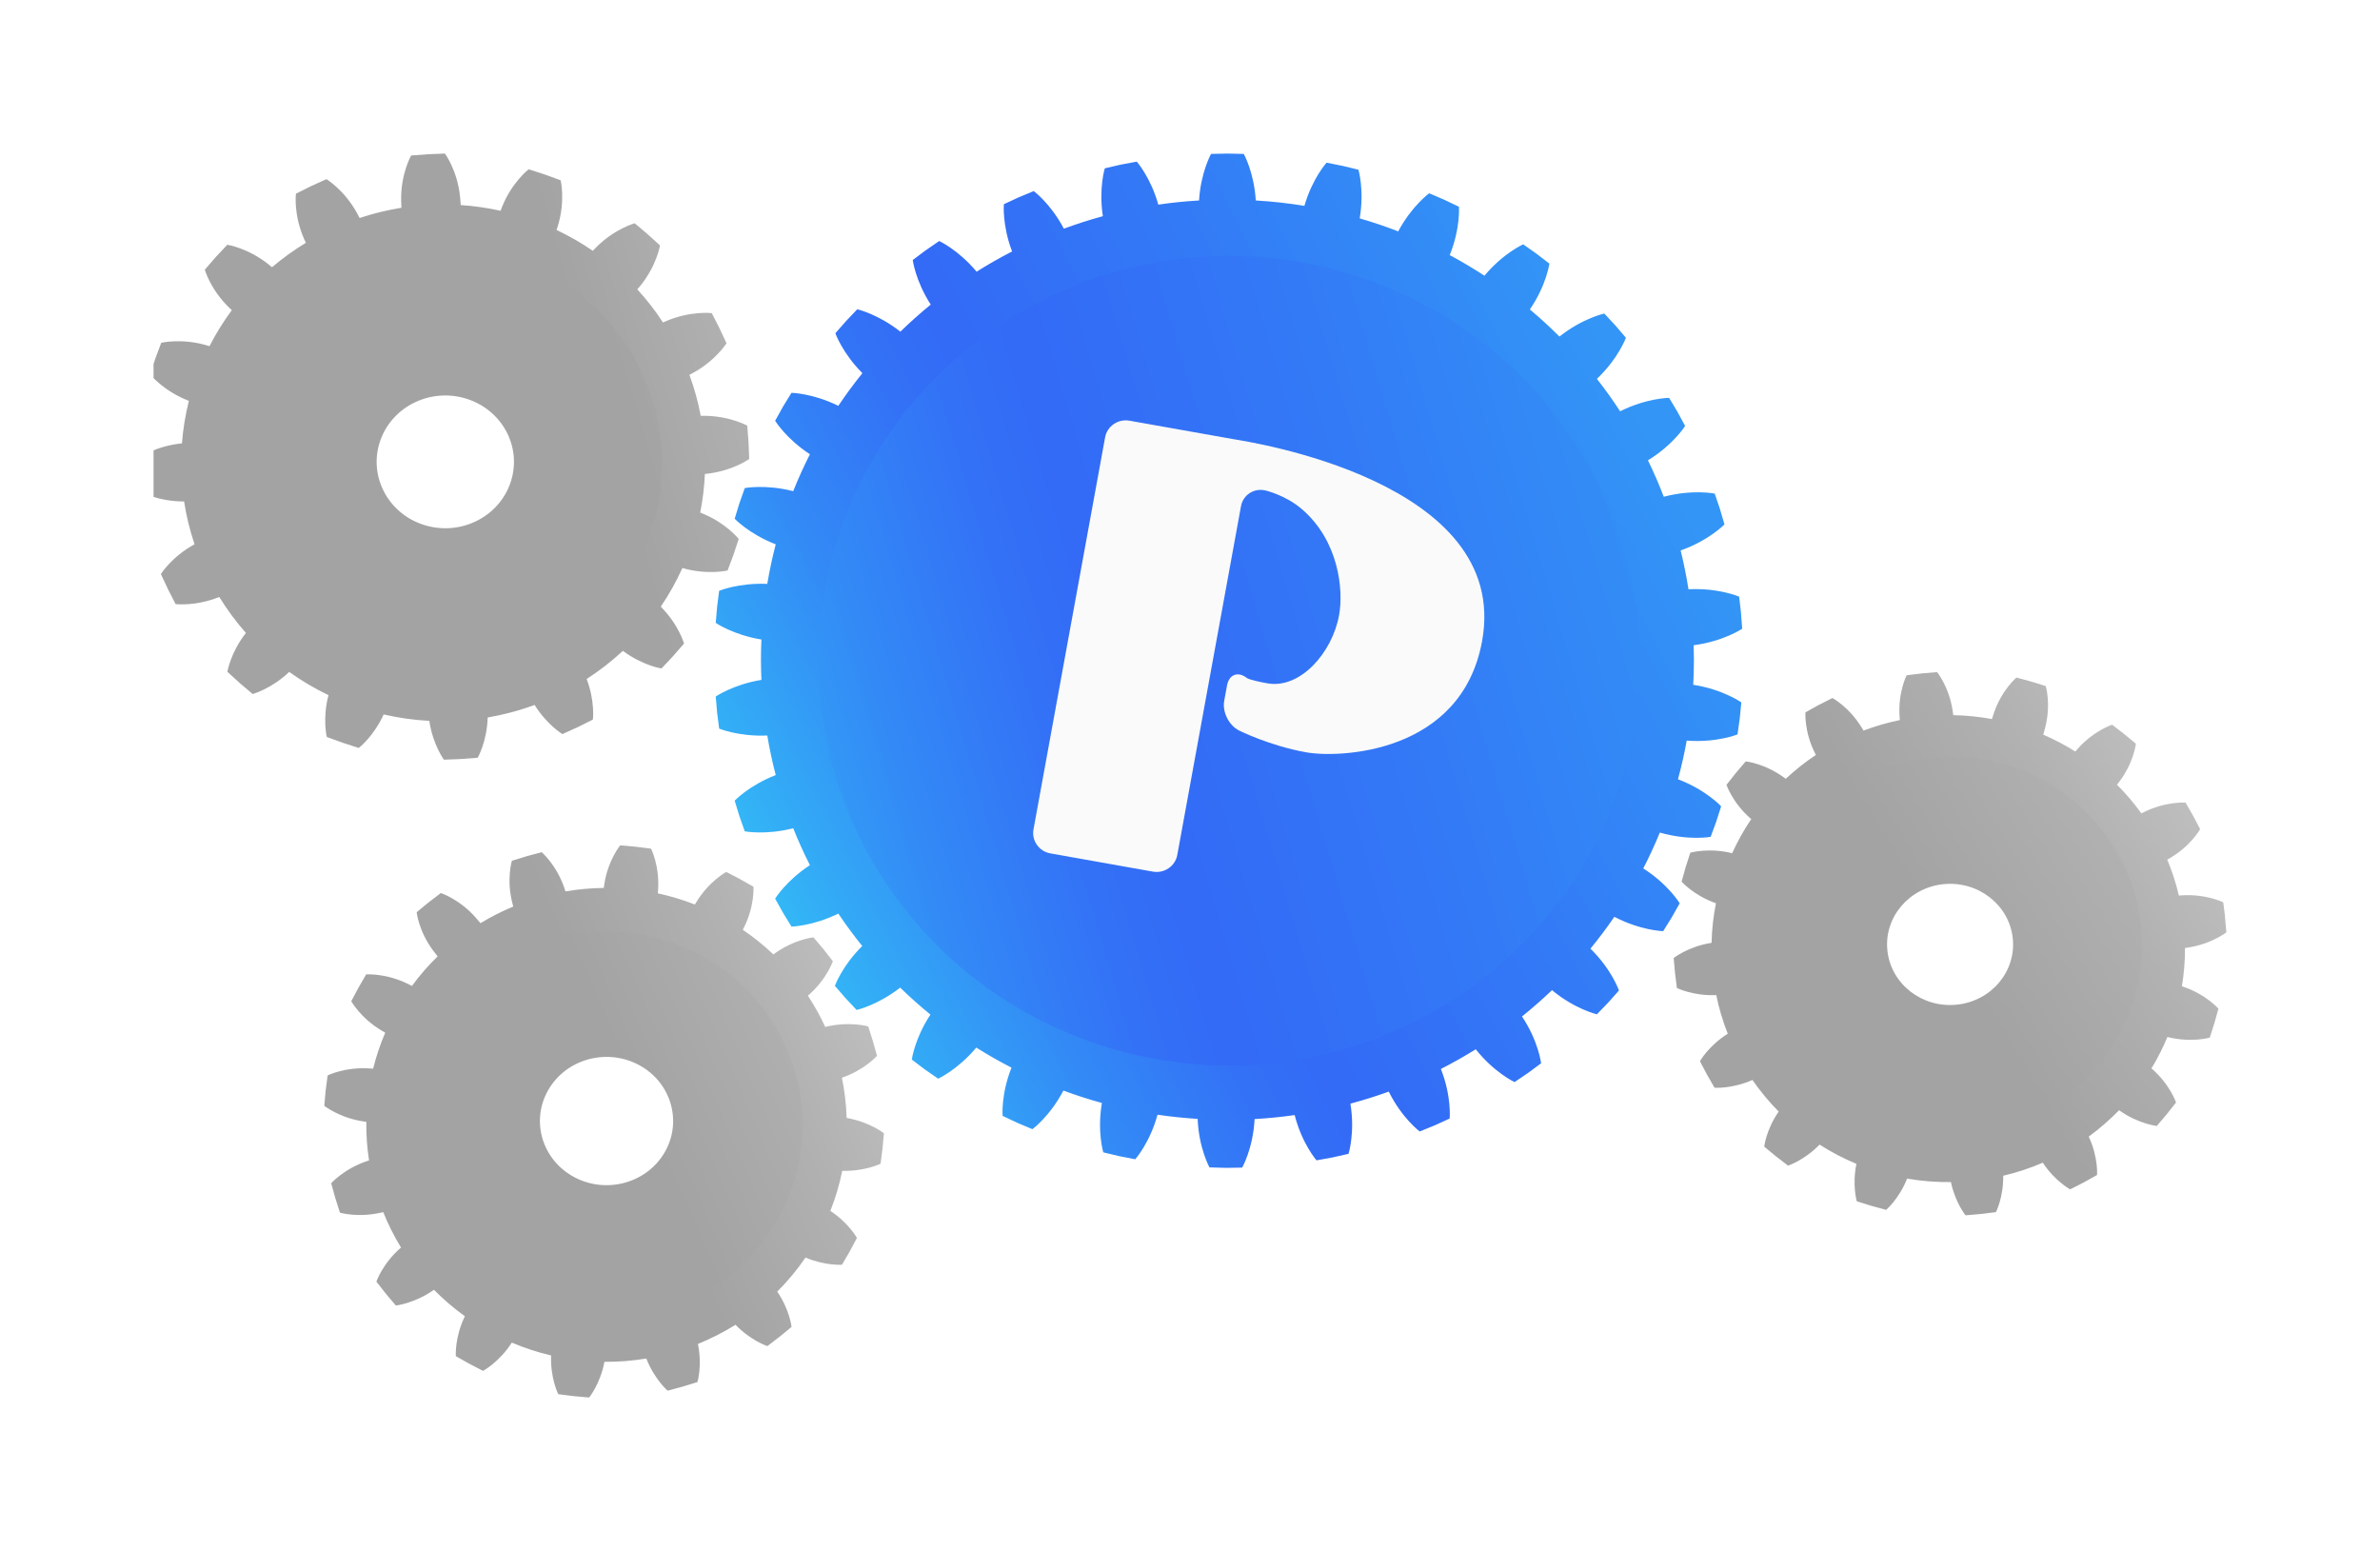 <svg width="155" height="101" viewBox="0 0 155 101" fill="none" xmlns="http://www.w3.org/2000/svg">
<g clip-path="url(#clip0)" filter="url(#filter0_d)">
<path d="M121.638 45.07C114.499 45.793 109.32 51.944 110.073 58.809C110.825 65.674 117.222 70.654 124.362 69.93C131.501 69.207 136.68 63.056 135.927 56.191C135.177 49.325 128.779 44.346 121.638 45.07ZM123.431 61.423C121.177 61.651 119.157 60.081 118.92 57.913C118.682 55.746 120.318 53.804 122.57 53.575C124.825 53.347 126.844 54.919 127.082 57.086C127.319 59.253 125.685 61.195 123.431 61.423Z" fill="url(#paint0_linear)"/>
<path d="M140.911 55.712L140.791 54.758C140.791 54.758 139.68 54.201 138.089 54.303C138.029 54.307 137.966 54.312 137.902 54.316C137.713 53.508 137.458 52.728 137.145 51.978C137.206 51.944 137.267 51.91 137.324 51.876C138.694 51.071 139.288 49.991 139.288 49.991L138.839 49.139H138.84L138.829 49.12L138.819 49.1H138.818L138.338 48.264C138.338 48.264 137.096 48.17 135.666 48.864C135.6 48.896 135.531 48.931 135.461 48.967C134.982 48.302 134.449 47.677 133.871 47.1C133.922 47.035 133.972 46.971 134.018 46.911C134.971 45.65 135.102 44.428 135.102 44.428L134.356 43.811V43.81L134.339 43.797L134.322 43.782V43.783L133.553 43.193C133.553 43.193 132.369 43.573 131.317 44.755C131.266 44.812 131.212 44.875 131.158 44.938C130.492 44.52 129.794 44.152 129.068 43.839C129.117 43.676 129.159 43.523 129.196 43.38C129.587 41.855 129.233 40.677 129.233 40.677L128.304 40.388V40.386L128.283 40.38L128.262 40.374V40.376L127.323 40.12C127.323 40.12 126.376 40.918 125.862 42.407C125.817 42.537 125.773 42.676 125.728 42.824C124.906 42.673 124.064 42.585 123.207 42.568C123.194 42.466 123.181 42.369 123.168 42.276C122.936 40.72 122.153 39.766 122.153 39.766L121.183 39.85V39.848L121.161 39.851L121.139 39.853V39.854L120.172 39.972C120.172 39.972 119.607 41.067 119.711 42.636C119.716 42.717 119.723 42.802 119.73 42.889C118.912 43.057 118.121 43.288 117.36 43.575C117.323 43.512 117.287 43.449 117.25 43.389C116.433 42.039 115.339 41.453 115.339 41.453L114.474 41.896V41.895L114.45 41.903L114.43 41.913V41.914L113.583 42.387C113.583 42.387 113.487 43.612 114.191 45.023C114.213 45.067 114.238 45.114 114.261 45.16C113.562 45.626 112.906 46.146 112.297 46.714C112.268 46.693 112.238 46.669 112.21 46.648C110.931 45.709 109.692 45.58 109.692 45.58L109.066 46.316H109.065L109.051 46.333L109.037 46.349H109.038L108.439 47.107C108.439 47.107 108.825 48.275 110.023 49.313C110.033 49.321 110.042 49.33 110.052 49.338C109.577 50.04 109.16 50.784 108.808 51.558C107.27 51.18 106.083 51.526 106.083 51.526L105.789 52.442H105.788L105.782 52.464L105.775 52.484H105.776L105.517 53.41C105.517 53.41 106.298 54.307 107.753 54.819C107.585 55.658 107.488 56.519 107.467 57.395C105.937 57.636 105 58.383 105 58.383L105.086 59.34H105.084L105.087 59.362L105.089 59.384H105.091L105.21 60.337C105.21 60.337 106.257 60.862 107.773 60.799C107.951 61.67 108.204 62.509 108.522 63.314C107.263 64.106 106.711 65.104 106.711 65.104L107.16 65.957H107.159L107.17 65.976L107.18 65.995H107.181L107.661 66.831C107.661 66.831 108.787 66.916 110.13 66.325C110.639 67.061 111.211 67.751 111.838 68.383C111.016 69.571 110.898 70.667 110.898 70.667L111.645 71.284V71.286L111.662 71.299L111.679 71.313V71.312L112.447 71.903C112.447 71.903 113.5 71.564 114.502 70.535C115.261 71.02 116.063 71.441 116.902 71.789C116.614 73.182 116.926 74.226 116.926 74.226L117.855 74.516V74.517L117.877 74.523L117.898 74.529V74.528L118.837 74.783C118.837 74.783 119.676 74.074 120.203 72.748C121.132 72.909 122.085 72.987 123.056 72.975C123.341 74.323 124.007 75.138 124.007 75.138L124.977 75.054V75.055L124.999 75.052L125.021 75.05V75.049L125.987 74.931C125.987 74.931 126.482 73.971 126.461 72.561C127.356 72.352 128.217 72.066 129.039 71.713C129.837 72.92 130.821 73.449 130.821 73.449L131.686 73.006V73.007L131.705 72.997L131.725 72.987V72.986L132.572 72.513C132.572 72.513 132.662 71.365 132.03 70.012C132.74 69.495 133.401 68.92 134.008 68.296C135.264 69.194 136.463 69.319 136.463 69.319L137.089 68.583H137.09L137.104 68.566L137.118 68.549H137.117L137.716 67.791C137.716 67.791 137.33 66.623 136.132 65.586C136.127 65.581 136.121 65.576 136.116 65.572C136.513 64.919 136.86 64.236 137.155 63.526C137.161 63.527 137.167 63.53 137.172 63.531C138.718 63.916 139.913 63.568 139.913 63.568L140.206 62.652H140.207L140.213 62.63L140.219 62.61H140.218L140.478 61.684C140.478 61.684 139.668 60.75 138.158 60.243C138.139 60.237 138.119 60.23 138.1 60.224C138.234 59.41 138.303 58.577 138.301 57.73C138.351 57.724 138.4 57.717 138.448 57.71C140.026 57.482 140.994 56.709 140.994 56.709L140.909 55.752H140.91L140.907 55.731L140.911 55.712ZM124.333 69.799C117.483 70.511 111.344 65.611 110.622 58.855C109.9 52.1 114.869 46.045 121.719 45.333C128.569 44.621 134.708 49.522 135.43 56.277C136.153 63.033 131.184 69.087 124.333 69.799Z" fill="url(#paint1_linear)"/>
<path d="M18.474 13.024C11.017 16.508 7.893 25.176 11.498 32.385C15.102 39.593 24.069 42.613 31.526 39.128C38.983 35.644 42.107 26.976 38.502 19.768C34.898 12.559 25.931 9.54 18.474 13.024ZM23.055 22.184C25.279 21.146 27.951 22.046 29.026 24.194C30.101 26.344 29.169 28.927 26.947 29.967C24.723 31.005 22.051 30.105 20.977 27.957C19.901 25.807 20.832 23.224 23.055 22.184Z" fill="url(#paint2_linear)"/>
<path d="M42.842 17.34L42.355 16.391C42.355 16.391 40.987 16.222 39.369 16.915C39.308 16.941 39.245 16.969 39.18 16.998C38.676 16.227 38.114 15.508 37.505 14.844C37.556 14.785 37.605 14.727 37.652 14.671C38.771 13.327 38.982 11.983 38.982 11.983L38.191 11.262V11.261L38.172 11.245L38.154 11.23V11.232L37.337 10.539C37.337 10.539 36.008 10.899 34.783 12.149C34.727 12.207 34.667 12.269 34.608 12.332C33.856 11.816 33.066 11.363 32.245 10.975C32.273 10.889 32.301 10.804 32.327 10.724C32.839 9.06 32.512 7.739 32.512 7.739L31.5 7.371V7.37L31.477 7.363L31.454 7.354V7.356L30.43 7.024C30.43 7.024 29.341 7.859 28.695 9.476C28.663 9.555 28.631 9.64 28.599 9.726C27.748 9.537 26.88 9.411 26.004 9.353C25.993 9.165 25.98 8.99 25.964 8.828C25.792 7.096 24.976 6 24.976 6L23.9 6.042V6.041L23.876 6.043L23.851 6.044V6.046L22.776 6.126C22.776 6.126 22.095 7.308 22.125 9.046C22.127 9.198 22.133 9.359 22.143 9.53C21.23 9.676 20.319 9.896 19.421 10.195C19.37 10.093 19.318 9.997 19.268 9.906C18.438 8.372 17.26 7.667 17.26 7.667L16.279 8.111V8.11L16.256 8.121L16.234 8.131V8.133L15.273 8.612C15.273 8.612 15.101 9.96 15.803 11.556C15.84 11.638 15.879 11.724 15.92 11.812C15.133 12.288 14.397 12.822 13.714 13.402C13.651 13.349 13.59 13.297 13.53 13.249C12.166 12.144 10.804 11.938 10.804 11.938L10.072 12.718H10.071L10.056 12.736L10.04 12.754H10.041L9.338 13.561C9.338 13.561 9.702 14.873 10.971 16.08C11.011 16.119 11.055 16.159 11.098 16.198C10.547 16.941 10.061 17.724 9.643 18.541C9.604 18.529 9.563 18.516 9.527 18.505C7.839 17.999 6.5 18.322 6.5 18.322L6.127 19.32H6.126L6.119 19.343L6.11 19.366H6.112L5.776 20.376C5.776 20.376 6.622 21.449 8.262 22.087C8.274 22.091 8.289 22.096 8.302 22.101C8.074 23.008 7.922 23.935 7.849 24.871C6.104 25.044 5 25.843 5 25.843L5.043 26.904H5.041L5.044 26.928L5.045 26.952H5.046L5.128 28.012C5.128 28.012 6.282 28.658 7.99 28.655C8.134 29.59 8.359 30.522 8.671 31.442C7.17 32.258 6.478 33.381 6.478 33.381L6.93 34.346H6.929L6.94 34.368L6.949 34.39H6.951L7.436 35.338C7.436 35.338 8.725 35.498 10.28 34.874C10.797 35.713 11.378 36.495 12.015 37.215C11.006 38.505 10.81 39.746 10.81 39.746L11.602 40.468V40.469L11.62 40.485L11.638 40.502V40.5L12.455 41.193C12.455 41.193 13.661 40.867 14.834 39.755C15.644 40.334 16.5 40.839 17.393 41.267C16.989 42.806 17.283 43.991 17.283 43.991L18.294 44.358V44.36L18.318 44.367L18.341 44.375V44.374L19.365 44.706C19.365 44.706 20.333 43.963 20.985 42.523C21.959 42.747 22.954 42.889 23.96 42.941C24.189 44.499 24.911 45.469 24.911 45.469L25.987 45.427V45.428L26.011 45.426L26.036 45.425V45.423L27.111 45.343C27.111 45.343 27.715 44.295 27.761 42.721C28.789 42.545 29.811 42.274 30.816 41.903C31.624 43.201 32.627 43.803 32.627 43.803L33.606 43.357V43.358L33.628 43.347L33.65 43.338V43.337L34.612 42.858C34.612 42.858 34.763 41.676 34.206 40.216C35.056 39.667 35.846 39.052 36.566 38.382C37.856 39.343 39.081 39.53 39.081 39.53L39.812 38.75H39.813L39.829 38.732L39.846 38.714H39.845L40.548 37.908C40.548 37.908 40.206 36.679 39.034 35.505C39.576 34.706 40.047 33.864 40.442 32.99C42.09 33.46 43.386 33.148 43.386 33.148L43.758 32.151H43.76L43.767 32.129L43.776 32.106H43.774L44.11 31.096C44.11 31.096 43.264 30.023 41.624 29.385C41.617 29.383 41.609 29.379 41.602 29.377C41.767 28.55 41.869 27.71 41.907 26.863C41.913 26.863 41.92 26.862 41.926 26.862C43.682 26.693 44.793 25.888 44.793 25.888L44.751 24.827H44.752L44.749 24.803L44.748 24.779H44.747L44.666 23.718C44.666 23.718 43.467 23.046 41.704 23.076C41.682 23.076 41.659 23.077 41.636 23.077C41.467 22.18 41.224 21.287 40.898 20.408C40.948 20.383 40.997 20.358 41.043 20.332C42.599 19.513 43.314 18.351 43.314 18.351L42.862 17.386H42.864L42.853 17.364L42.842 17.34ZM31.062 38.794C23.976 42.172 15.455 39.244 12.03 32.256C8.605 25.267 11.574 16.864 18.66 13.487C25.746 10.109 34.266 13.037 37.691 20.025C41.115 27.012 38.148 35.416 31.062 38.794Z" fill="url(#paint3_linear)"/>
<path d="M101.34 29.702C96.206 15.707 80.698 8.524 66.702 13.66C52.707 18.794 45.524 34.302 50.659 48.298C55.794 62.293 71.303 69.476 85.298 64.34C99.293 59.206 106.476 43.697 101.34 29.702Z" fill="url(#paint4_linear)"/>
<path d="M106.273 40.592C106.302 40.051 106.318 39.507 106.318 38.96C106.318 38.644 106.312 38.331 106.301 38.017C108.247 37.761 109.461 36.943 109.461 36.943L109.385 35.918H109.386L109.384 35.895L109.383 35.873H109.382L109.263 34.852C109.263 34.852 107.92 34.271 105.964 34.373C105.83 33.517 105.658 32.675 105.454 31.844C107.296 31.194 108.308 30.149 108.308 30.149L108.018 29.162H108.019L108.012 29.139L108.006 29.116H108.004L107.673 28.142C107.673 28.142 106.243 27.85 104.355 28.347C104.045 27.539 103.702 26.747 103.324 25.974C104.981 24.961 105.746 23.738 105.746 23.738L105.255 22.832H105.256L105.244 22.812L105.233 22.791H105.232L104.702 21.907C104.702 21.907 103.249 21.915 101.512 22.782C101.039 22.055 100.534 21.352 100 20.67C101.402 19.343 101.89 17.994 101.89 17.994L101.219 17.209L101.22 17.208L101.204 17.191L101.189 17.173L101.187 17.174L100.482 16.417C100.482 16.417 99.07 16.722 97.56 17.915C96.944 17.3 96.303 16.711 95.635 16.15C96.714 14.573 96.906 13.166 96.906 13.166L96.085 12.536V12.535L96.065 12.521L96.047 12.507V12.508L95.198 11.911C95.198 11.911 93.895 12.492 92.677 13.953C91.944 13.475 91.19 13.026 90.415 12.61C91.122 10.862 91.015 9.464 91.015 9.464L90.077 9.016V9.015L90.055 9.006L90.033 8.995V8.996L89.078 8.586C89.078 8.586 87.942 9.411 87.06 11.067C86.241 10.749 85.404 10.467 84.552 10.22C84.865 8.382 84.47 7.052 84.47 7.052L83.459 6.806V6.805L83.437 6.802L83.413 6.796V6.797L82.393 6.593C82.393 6.593 81.465 7.622 80.95 9.405C79.912 9.235 78.855 9.117 77.784 9.054C77.673 7.216 77.002 6.023 77.002 6.023L75.961 6.001V6H75.936H75.912V6.001L74.871 6.023C74.871 6.023 74.2 7.216 74.09 9.054C73.195 9.106 72.309 9.196 71.436 9.325C70.941 7.554 70.034 6.525 70.034 6.525L69.011 6.717V6.716L68.988 6.72L68.965 6.725V6.726L67.951 6.961C67.951 6.961 67.548 8.262 67.824 10.078C66.962 10.313 66.115 10.585 65.285 10.891C64.427 9.261 63.325 8.442 63.325 8.442L62.364 8.841V8.84L62.343 8.849L62.321 8.859V8.86L61.378 9.297C61.378 9.297 61.259 10.654 61.913 12.374C61.121 12.781 60.351 13.219 59.602 13.691C58.418 12.272 57.167 11.695 57.167 11.695L56.312 12.281V12.28L56.292 12.294L56.273 12.309V12.31L55.444 12.931C55.444 12.931 55.613 14.284 56.616 15.834C55.93 16.393 55.27 16.981 54.637 17.596C53.178 16.448 51.83 16.14 51.83 16.14L51.117 16.89L51.115 16.889L51.1 16.907L51.084 16.923L51.085 16.925L50.404 17.7C50.404 17.7 50.855 18.99 52.165 20.3C51.611 20.985 51.087 21.695 50.596 22.427C48.928 21.604 47.546 21.58 47.546 21.58L47.006 22.459H47.005L46.994 22.479L46.982 22.5H46.983L46.481 23.4C46.481 23.4 47.193 24.567 48.747 25.58C48.35 26.363 47.986 27.163 47.659 27.984C45.858 27.524 44.504 27.782 44.504 27.782L44.162 28.752H44.161L44.154 28.775L44.146 28.797H44.147L43.847 29.78C43.847 29.78 44.788 30.774 46.52 31.447C46.299 32.291 46.116 33.151 45.97 34.022C44.108 33.941 42.836 34.472 42.836 34.472L42.706 35.492H42.705L42.702 35.515L42.7 35.538H42.701L42.613 36.561C42.613 36.561 43.747 37.344 45.588 37.644C45.568 38.08 45.557 38.518 45.557 38.959C45.557 39.399 45.569 39.838 45.588 40.273C43.747 40.575 42.613 41.356 42.613 41.356L42.701 42.38H42.7L42.702 42.402L42.705 42.425H42.706L42.836 43.445C42.836 43.445 44.108 43.977 45.97 43.895C46.116 44.767 46.299 45.626 46.52 46.471C44.788 47.142 43.847 48.137 43.847 48.137L44.147 49.121H44.146L44.154 49.142L44.161 49.165H44.162L44.504 50.135C44.504 50.135 45.858 50.395 47.659 49.934C47.986 50.754 48.35 51.555 48.747 52.337C47.194 53.35 46.481 54.517 46.481 54.517L46.983 55.417H46.982L46.994 55.438L47.005 55.458H47.006L47.546 56.337C47.546 56.337 48.928 56.313 50.596 55.491C51.084 56.217 51.604 56.922 52.153 57.603C50.833 58.907 50.373 60.197 50.373 60.197L51.048 60.978L51.047 60.979L51.063 60.996L51.079 61.014L51.08 61.013L51.789 61.766C51.789 61.766 53.151 61.463 54.624 60.312C55.255 60.924 55.913 61.511 56.596 62.069C55.563 63.626 55.383 64.997 55.383 64.997L56.209 65.623V65.624L56.228 65.637L56.246 65.652V65.65L57.097 66.241C57.097 66.241 58.378 65.66 59.582 64.216C60.324 64.684 61.09 65.12 61.874 65.524C61.181 67.271 61.295 68.664 61.295 68.664L62.235 69.107V69.109L62.257 69.118L62.279 69.128V69.127L63.237 69.53C63.237 69.53 64.379 68.691 65.254 67.016C66.073 67.32 66.911 67.59 67.762 67.824C67.444 69.689 67.853 71.039 67.853 71.039L68.866 71.28V71.281L68.889 71.286L68.912 71.292V71.29L69.934 71.489C69.934 71.489 70.885 70.423 71.384 68.588C72.244 68.715 73.117 68.805 73.998 68.86C74.074 70.768 74.768 72.019 74.768 72.019L75.809 72.047V72.048H75.833L75.857 72.049V72.048L76.898 72.032C76.898 72.032 77.609 70.785 77.707 68.871C78.587 68.82 79.458 68.734 80.316 68.612C80.791 70.472 81.738 71.559 81.738 71.559L82.762 71.373V71.374L82.785 71.37L82.808 71.365V71.364L83.824 71.135C83.824 71.135 84.258 69.764 83.947 67.868C84.794 67.64 85.627 67.379 86.443 67.083C87.3 68.81 88.459 69.68 88.459 69.68L89.422 69.287V69.289L89.444 69.279L89.466 69.271V69.269L90.411 68.837C90.411 68.837 90.547 67.402 89.839 65.608C90.617 65.213 91.373 64.785 92.109 64.327C93.314 65.846 94.636 66.463 94.636 66.463L95.494 65.882V65.883L95.514 65.869L95.533 65.856V65.855L96.366 65.239C96.366 65.239 96.197 63.804 95.121 62.191C95.797 61.647 96.449 61.075 97.075 60.477C98.573 61.718 99.999 62.05 99.999 62.05L100.716 61.306L100.717 61.307L100.733 61.289L100.749 61.272L100.75 61.271L101.436 60.498C101.436 60.498 100.968 59.131 99.579 57.776C100.127 57.107 100.648 56.415 101.136 55.701C102.859 56.601 104.317 56.635 104.317 56.635L104.861 55.76H104.862L104.874 55.739L104.886 55.719H104.885L105.393 54.822C105.393 54.822 104.653 53.589 103.019 52.55C103.412 51.79 103.771 51.011 104.099 50.215C105.972 50.754 107.408 50.494 107.408 50.494L107.762 49.528H107.763L107.771 49.505L107.779 49.483H107.778L108.091 48.504C108.091 48.504 107.106 47.436 105.28 46.744C105.505 45.918 105.696 45.08 105.849 44.227C107.802 44.374 109.158 43.824 109.158 43.824L109.3 42.807H109.301L109.304 42.784L109.307 42.761H109.306L109.406 41.738C109.405 41.738 108.211 40.892 106.273 40.592ZM89.544 61.766C76.808 69.123 60.436 64.906 52.976 52.346C45.516 39.786 49.792 23.639 62.528 16.282C75.263 8.925 91.636 13.142 99.096 25.702C106.556 38.262 102.28 54.408 89.544 61.766Z" fill="url(#paint5_linear)"/>
<path d="M23.661 62.758C20.081 69.054 22.479 76.952 29.018 80.4C35.556 83.848 43.758 81.539 47.339 75.242C50.919 68.945 48.521 61.047 41.982 57.599C35.444 54.153 27.241 56.462 23.661 62.758ZM31.697 66.994C32.847 64.972 35.483 64.229 37.584 65.336C39.686 66.443 40.455 68.981 39.306 71.005C38.156 73.029 35.52 73.77 33.419 72.663C31.317 71.554 30.546 69.017 31.697 66.994Z" fill="url(#paint6_linear)"/>
<path d="M44.173 53.232L43.297 52.781C43.297 52.781 42.184 53.373 41.352 54.74C41.32 54.792 41.288 54.846 41.255 54.901C40.463 54.59 39.656 54.349 38.841 54.173C38.847 54.103 38.853 54.034 38.858 53.967C38.968 52.376 38.399 51.262 38.399 51.262L37.419 51.139V51.138L37.397 51.136L37.375 51.133V51.134L36.391 51.047C36.391 51.047 35.593 52.013 35.354 53.591C35.343 53.663 35.333 53.741 35.322 53.819C34.482 53.83 33.647 53.907 32.825 54.047C32.8 53.968 32.775 53.89 32.751 53.818C32.235 52.306 31.276 51.492 31.276 51.492L30.323 51.749V51.748L30.301 51.755L30.279 51.761V51.762L29.336 52.053C29.336 52.053 28.973 53.248 29.364 54.795C29.383 54.871 29.405 54.95 29.427 55.032C28.689 55.338 27.974 55.7 27.289 56.116C27.179 55.983 27.075 55.858 26.975 55.745C25.912 54.543 24.71 54.153 24.71 54.153L23.928 54.75V54.749L23.911 54.763L23.893 54.776V54.778L23.135 55.402C23.135 55.402 23.264 56.642 24.226 57.925C24.309 58.036 24.401 58.154 24.501 58.277C23.897 58.865 23.337 59.507 22.828 60.203C22.734 60.153 22.644 60.108 22.558 60.066C21.109 59.356 19.848 59.449 19.848 59.449L19.358 60.295H19.357L19.346 60.314L19.335 60.334H19.336L18.877 61.197C18.877 61.197 19.477 62.294 20.864 63.116C20.936 63.158 21.011 63.201 21.089 63.245C20.758 64.015 20.496 64.8 20.3 65.592C20.225 65.586 20.15 65.58 20.08 65.575C18.466 65.467 17.337 66.028 17.337 66.028L17.212 66.994H17.211L17.209 67.016L17.206 67.037H17.207L17.119 68.008C17.119 68.008 18.099 68.795 19.699 69.031C19.749 69.038 19.803 69.045 19.856 69.052C19.846 69.896 19.906 70.737 20.035 71.565C19.999 71.576 19.962 71.588 19.929 71.599C18.396 72.108 17.57 73.053 17.57 73.053L17.831 73.993H17.83L17.837 74.015L17.843 74.037H17.844L18.139 74.967C18.139 74.967 19.35 75.325 20.92 74.94C20.932 74.937 20.945 74.932 20.958 74.93C21.277 75.727 21.664 76.498 22.116 77.237C20.907 78.282 20.513 79.458 20.513 79.458L21.118 80.229H21.117L21.132 80.246L21.145 80.264H21.146L21.779 81.012C21.779 81.012 22.99 80.888 24.263 79.988C24.876 80.611 25.547 81.187 26.276 81.711C25.596 83.108 25.687 84.31 25.687 84.31L26.545 84.794V84.796L26.564 84.806L26.584 84.817V84.816L27.459 85.269C27.459 85.269 28.508 84.71 29.332 83.428C30.171 83.784 31.027 84.062 31.891 84.265C31.834 85.757 32.359 86.787 32.359 86.787L33.339 86.91V86.911L33.361 86.914L33.383 86.916V86.915L34.367 87.002C34.367 87.002 35.09 86.126 35.366 84.679C36.283 84.686 37.196 84.613 38.093 84.464C38.623 85.826 39.481 86.557 39.481 86.557L40.435 86.3V86.301L40.457 86.294L40.479 86.288V86.287L41.422 85.996C41.422 85.996 41.744 84.933 41.453 83.515C42.301 83.172 43.121 82.754 43.9 82.267C44.912 83.309 45.975 83.655 45.975 83.655L46.756 83.058V83.059L46.773 83.045L46.792 83.031V83.03L47.55 82.406C47.55 82.406 47.436 81.306 46.619 80.106C47.291 79.436 47.908 78.696 48.459 77.891C49.763 78.436 50.836 78.358 50.836 78.358L51.327 77.512H51.328L51.339 77.492L51.35 77.473H51.349L51.808 76.61C51.808 76.61 51.282 75.648 50.078 74.851C50.417 73.995 50.675 73.122 50.851 72.242C52.333 72.282 53.348 71.778 53.348 71.778L53.472 70.811H53.474L53.476 70.79L53.478 70.768H53.477L53.566 69.798C53.566 69.798 52.648 69.061 51.138 68.799C51.112 67.916 51.008 67.041 50.83 66.181C52.316 65.667 53.114 64.754 53.114 64.754L52.854 63.813H52.855L52.848 63.792L52.842 63.77H52.84L52.546 62.84C52.546 62.84 51.334 62.482 49.765 62.867C49.758 62.868 49.75 62.871 49.744 62.873C49.422 62.169 49.044 61.489 48.614 60.837C48.619 60.833 48.624 60.829 48.628 60.825C49.846 59.776 50.242 58.591 50.242 58.591L49.637 57.82H49.638L49.624 57.803L49.61 57.785H49.609L48.976 57.037C48.976 57.037 47.718 57.165 46.418 58.113C46.402 58.125 46.385 58.137 46.368 58.151C45.757 57.569 45.093 57.031 44.375 56.545C44.398 56.501 44.421 56.456 44.443 56.413C45.163 54.984 45.069 53.74 45.069 53.74L44.211 53.256V53.255L44.191 53.244L44.173 53.232ZM46.702 75.296C43.314 81.397 35.552 83.635 29.366 80.295C23.18 76.954 20.91 69.3 24.297 63.199C27.685 57.097 35.447 54.859 41.633 58.2C47.819 61.541 50.089 69.195 46.702 75.296Z" fill="url(#paint7_linear)"/>
<path d="M76.359 24.603L69.554 23.394C68.817 23.263 68.104 23.752 67.971 24.479L63.307 50.01C63.174 50.737 63.669 51.441 64.406 51.571L71.089 52.759C71.826 52.89 72.539 52.401 72.672 51.675L76.822 28.959C76.954 28.232 77.66 27.77 78.392 27.933C78.392 27.933 79.695 28.224 80.771 29.141C83.178 31.192 83.514 34.39 83.209 36.061C82.76 38.519 80.67 40.874 78.547 40.497C77.383 40.29 77.216 40.157 77.216 40.157C76.632 39.695 76.043 39.911 75.911 40.64L75.728 41.641C75.595 42.367 76.034 43.238 76.701 43.572C76.701 43.572 78.683 44.566 81.078 44.991C83.208 45.37 91.179 45.102 92.522 37.751C94.441 27.268 77.098 24.734 76.359 24.603Z" fill="#FAFAFA"/>
</g>
<defs>
<filter id="filter0_d" x="0" y="0" width="155" height="101" filterUnits="userSpaceOnUse" color-interpolation-filters="sRGB">
<feFlood flood-opacity="0" result="BackgroundImageFix"/>
<feColorMatrix in="SourceAlpha" type="matrix" values="0 0 0 0 0 0 0 0 0 0 0 0 0 0 0 0 0 0 127 0"/>
<feOffset dx="4" dy="4"/>
<feGaussianBlur stdDeviation="5"/>
<feColorMatrix type="matrix" values="0 0 0 0 0 0 0 0 0 0 0 0 0 0 0 0 0 0 0.15 0"/>
<feBlend mode="normal" in2="BackgroundImageFix" result="effect1_dropShadow"/>
<feBlend mode="normal" in="SourceGraphic" in2="effect1_dropShadow" result="shape"/>
</filter>
<linearGradient id="paint0_linear" x1="147.581" y1="43.64" x2="99.81" y2="72.774" gradientUnits="userSpaceOnUse">
<stop stop-color="#C7C7C7"/>
<stop offset="0.276" stop-color="#B1B1B1"/>
<stop offset="0.51" stop-color="#A3A3A3"/>
</linearGradient>
<linearGradient id="paint1_linear" x1="143.157" y1="45.84" x2="103.43" y2="69.463" gradientUnits="userSpaceOnUse">
<stop stop-color="#C7C7C7"/>
<stop offset="0.276" stop-color="#B1B1B1"/>
<stop offset="0.51" stop-color="#A3A3A3"/>
</linearGradient>
<linearGradient id="paint2_linear" x1="61.505" y1="16.041" x2="13.87" y2="30.053" gradientUnits="userSpaceOnUse">
<stop stop-color="#C7C7C7"/>
<stop offset="0.276" stop-color="#B1B1B1"/>
<stop offset="0.51" stop-color="#A3A3A3"/>
</linearGradient>
<linearGradient id="paint3_linear" x1="55.876" y1="17.059" x2="15.143" y2="28.804" gradientUnits="userSpaceOnUse">
<stop stop-color="#C7C7C7"/>
<stop offset="0.276" stop-color="#B1B1B1"/>
<stop offset="0.51" stop-color="#A3A3A3"/>
</linearGradient>
<linearGradient id="paint4_linear" x1="109.105" y1="29.204" x2="35.382" y2="51.024" gradientUnits="userSpaceOnUse">
<stop stop-color="#3396F6"/>
<stop offset="0.332" stop-color="#3378F6"/>
<stop offset="0.541" stop-color="#336AF6"/>
<stop offset="0.617" stop-color="#3372F6"/>
<stop offset="0.739" stop-color="#3389F6"/>
<stop offset="0.889" stop-color="#33AFF6"/>
<stop offset="0.975" stop-color="#33C7F6"/>
</linearGradient>
<linearGradient id="paint5_linear" x1="104.647" y1="24.806" x2="41.261" y2="57.13" gradientUnits="userSpaceOnUse">
<stop stop-color="#3396F6"/>
<stop offset="0.332" stop-color="#3378F6"/>
<stop offset="0.541" stop-color="#336AF6"/>
<stop offset="0.617" stop-color="#3372F6"/>
<stop offset="0.739" stop-color="#3389F6"/>
<stop offset="0.889" stop-color="#33AFF6"/>
<stop offset="0.975" stop-color="#33C7F6"/>
</linearGradient>
<linearGradient id="paint6_linear" x1="62.413" y1="58.234" x2="14.322" y2="78.978" gradientUnits="userSpaceOnUse">
<stop stop-color="#C7C7C7"/>
<stop offset="0.276" stop-color="#B1B1B1"/>
<stop offset="0.51" stop-color="#A3A3A3"/>
</linearGradient>
<linearGradient id="paint7_linear" x1="57.293" y1="60.046" x2="17.886" y2="76.644" gradientUnits="userSpaceOnUse">
<stop stop-color="#C7C7C7"/>
<stop offset="0.276" stop-color="#B1B1B1"/>
<stop offset="0.51" stop-color="#A3A3A3"/>
</linearGradient>
<clipPath id="clip0">
<rect width="135" height="81" fill="white" transform="translate(6 6)"/>
</clipPath>
</defs>
</svg>
